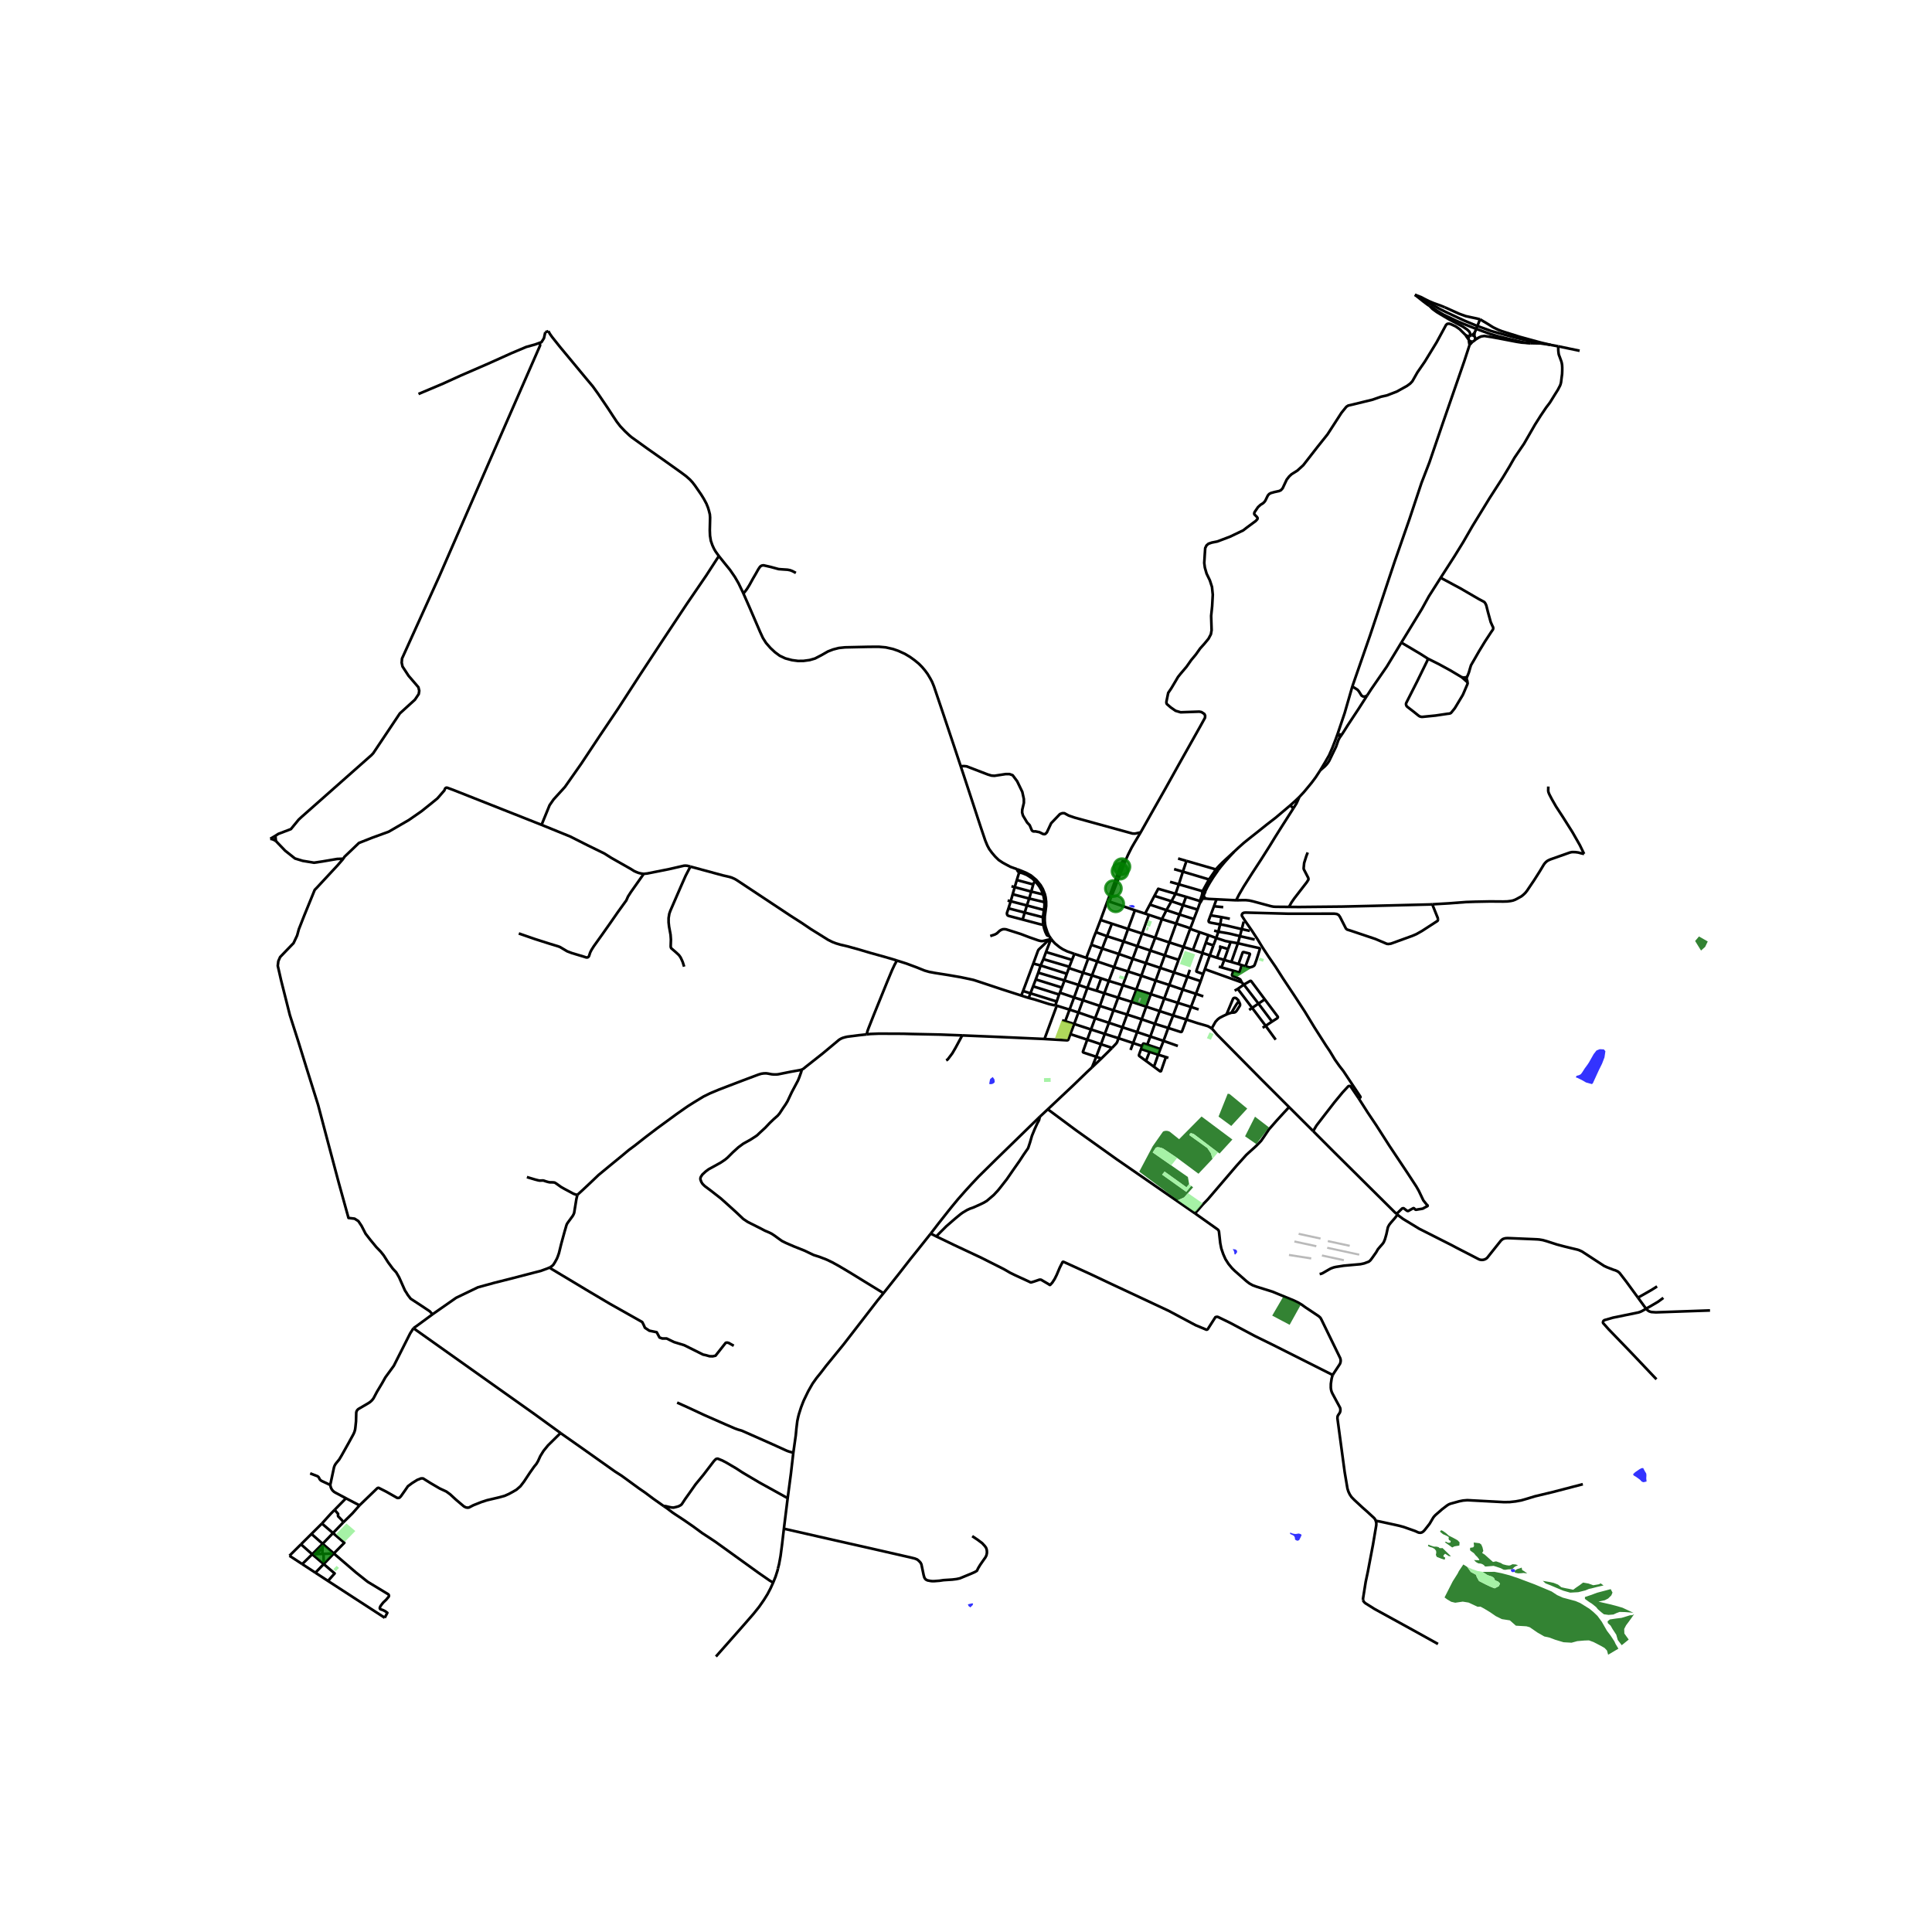<svg xmlns="http://www.w3.org/2000/svg" xmlns:xlink="http://www.w3.org/1999/xlink" width="960" height="960" viewBox="0 0 720 720"><defs><style>*{stroke-linejoin:round;stroke-linecap:butt}</style></defs><g id="figure_1"><path id="patch_1" d="M0 720h720V0H0z" style="fill:#fff"/><g id="axes_1"><path id="patch_2" d="M90 627.49h558V99.71H90z" style="fill:#fff"/><g id="LineCollection_1"><path d="m574.104 127.973 3.81.568M574.104 127.973l-3.573-.83-2.733-.59-2.858-.67-5.063-1.36-4.184-1.17-5.748-2.089-3.997-1.68-2.758-1.258-4.507-2.118-2.094-1.055-2.102-1.18-1.46-.8-1.86-1.028-3.872-2.286M574.104 127.973l-3.706-.073M421.734 373.364l-1.69 4.724M421.734 373.364l1.728-4.585M421.734 373.364l5.418 1.79M416.713 371.8l4.297 1.339.724.225M416.837 386.915l1.471-4.082M416.837 386.915l5.45 1.798M416.837 386.915l-5.115-1.607M414.431 390.51l1.488-1.557.256-.327.187-.35.188-.575.287-.786M390.486 413.4l-2.968 2.772M406.943 397.796l-1.837 1.71-5.022 4.862-9.598 9.031M445.345 452.196l-29.224-20.195-.637-.454-14.543-10.375-10.455-7.773M107.873 579.78l4.289-4.256M107.873 579.78l4.76 3.113M289.92 584.534l-.153.726-.74 2.314-.903 2.236M266.81 617.34l9.738-11.016 4.251-4.881 2.11-2.634 1.76-2.532 1.362-2.184 1.097-2.098.996-2.185" clip-path="url(#p936bcfd38b)" style="fill:none;stroke:#000"/><path d="m247.356 561.277 1.222.837 2.001 1.521.989.67 3.503 2.313.717.495 2.529 1.746 3.34 2.46 2.81 1.833 2.156 1.434 16.083 11.584 3.986 2.765 1.432.875M204.367 123.41l-1.148.392M266.095 204.537l-.626-1.384-.559-1.614-.31-1.926-.079-1.995.112-4.727-.094-1.21-.355-1.408-.355-1.163-.575-1.416-.947-1.761-1.005-1.634-2.356-3.408-.914-1.17-.87-.958-1.482-1.305-1.7-1.274-6.18-4.408-6.43-4.52-5.993-4.308-.874-.738-1.615-1.522-1.723-1.824-1.303-1.689-1.365-2.058-2.01-3.077-3.642-5.367-1.944-2.7-2.537-3.02-5.335-6.445-4.283-5.157-3.004-3.77-.8-1.13-.575-1.041M503.976 255.827l6.602-19.005 3.114-9.33 3.92-11.817 2.109-6.311 5.51-15.811 4.508-13.559 2.953-7.648 1.62-4.747 3.306-9.678 8.098-23.386 1.958-5.994M547.674 128.54l.445-.476.4-.441.241-.339M547.405 126.707l.06.705.093.575.116.554M267.896 207.219l-1.175-1.63-.626-1.052M277.042 221.15l-.251-.534-1.537-3.194-1.368-2.373-1.836-2.677-1.971-2.424-2.183-2.73M201.823 307.4l2.99-7.322 1.494-2.154 4.235-4.658 6.072-8.647 6.897-10.395 6.867-10.19 8.189-12.636 8.656-13.161 8.75-13.19 7.225-10.57 4.698-7.258M358.022 285.529l-2.501-7.538-4.221-12.603-3.238-9.572-.702-1.72-.674-1.257-1.005-1.676-.958-1.301-1.1-1.301-1.168-1.18-1.614-1.334-1.695-1.224-1.917-1.148-2.443-1.115-1.965-.689-2.7-.612-2.525-.226-3.777.015-8.908.197-2.302.24-2.128.547-1.93.743-2.372 1.36-2.443 1.267-2 .58-2.35.317-2.01.01-2.221-.295-2.478-.655-2.105-.995-1.777-1.316-1.672-1.563-1.648-1.891-1.157-1.826-1.021-2.211-1.298-3.017-2.63-6.11-2.019-4.582-.308-.699M296.602 213.51l-1.292-.678-.786-.312-1.028-.205-2.032-.13-1.3-.101-3.033-.824-2.593-.586-.474.06-.42.152-.415.34-.64.944-.884 1.584-1.148 1.972-1.272 2.31-.896 1.437-.498.68-.43.54-.419.456M498.486 273.526l2.614-7.744 2.876-9.955M509.452 259.259l-.896.35-.584-.044-.575-.35-.997-1.594-.537-.604-1.887-1.19M498.486 273.526l.508.112M492.029 287.064l1.732-2.895 1.536-2.653 1.222-2.798 1.12-2.874.847-2.318M378.976 323.912l-2.417-.87-1.193-.632-1.62-.873-1.563-1.035-1.322-1.295-1.176-1.383-1.028-1.398-.715-1.34-.76-1.847-1.637-4.839-1.083-3.284-1.679-5.14-3.931-11.962-.83-2.485" clip-path="url(#p936bcfd38b)" style="fill:none;stroke:#000"/><path d="m425.081 310.217-2.11.444-.918-.029-11.958-3.29-9.528-2.62-2.304-.786-1.588-.874h-.81l-.856.32-3.27 3.408-1.604 3.42-.56.568-.374.102-.513-.087-1.355-.67-1.448-.291-.607.029-.42-.102-.343-.35-.778-1.877-.966-1.02-1.541-2.576-.311-1.15.046-1.034.607-2.561-.016-1.442-.575-2.634-1.931-3.99-1.666-2.227-1.183-.422-1.495.015-4.11.626-1.09-.073-1.34-.393-7.947-3.057-.856-.087-1.341.022M492.029 287.064l-1.694 2.597-1.507 2.023-1.607 1.95-1.334 1.603-1.639 1.75M480.833 300.14l1.784-1.585 1.631-1.568M481.97 301.301l1.208-1.93 1.07-2.384M459.895 317.432l1.686-1.58 1.955-1.738 2.092-1.684 2.892-2.281 3.538-2.832 3.417-2.644 5.358-4.533M481.97 301.301l-.47-.553-.667-.608M459.895 317.432l-2.238 2.047-2.044 1.888-1.203 1.201-.63.672-.295.336-.357.43" clip-path="url(#p936bcfd38b)" style="fill:none;stroke:#000"/><path d="m454.005 324.258.2-.28.819-1.048 1.333-1.6 1.462-1.632 2.076-2.266M453.128 324.006l-.988 1.485-1.573 2.258M454.005 324.258l-.286-.082-.59-.17" clip-path="url(#p936bcfd38b)" style="fill:none;stroke:#000"/><path d="m442.154 320.838 5.568 1.608 4.934 1.423.472.137M378.976 323.912l1.144.411M379.828 325.095l-.443-.291-.203-.313-.206-.579M449.117 332.241l.809-1.61.943-1.658 1.287-2.05 1.849-2.665M390.945 348.764l-.592-1.273-.684-2.046-.21-1.055-.117-1.288.015-1.602.28-1.972.234-1.893-.008-1.615-.203-1.66-.264-1.135-.747-1.886-.857-1.491-1.6-1.933-2-1.666-1.713-.943-2.359-.983M380.12 324.323l-.292.772M450.567 327.75l-9.739-2.91M450.567 327.75l-1.462 2.65-.774 1.42-.103.19M448.172 332.062l-.403-.05M448.172 332.062l-.075.1-.048.115M448.172 332.062l.056-.051M449.117 332.241l-.107-.175-.17-.124-.208-.054-.215.024-.189.099M448.917 332.83l.156-.162.072-.21-.028-.217M448.128 332.702l-.242 1.025M448.128 332.702l.159.145.206.075.222-.005.202-.086M448.05 332.277l-.019.147.028.146.07.132M448.52 333.934l.329-.915.068-.188M447.886 333.727l-.338.983M447.886 333.727l.635.207M448.52 333.934l-.407.979M448.52 333.934l.756.925M448.113 334.913l1.163-.054M448.113 334.913l-.565-.203M447.158 336.554l.45-.61.505-1.031M447.182 335.802l-5.169-1.587M447.182 335.802l-.024.752M447.182 335.802l.366-1.092M390.945 348.764l.73 1.04M388.82 344.696l.303 1.31.42 1.259.569 1.186.156.175.25.109.427.03M441.055 352.898l2.476-6.732M441.055 352.898l-5.27-1.681M441.055 352.898l3.527 1.121M439.218 357.702l.242-.597 1.595-4.207M404.825 356.96l1.876-4.855M404.825 356.96l.732.232M400.404 355.496l.56.175 3.861 1.288M435.762 367.076l-1.884 5.05M435.762 367.076l1.736-4.68M435.762 367.076l-5.076-1.638M435.762 367.076l4.99 1.71M445.71 370.358l2.717.96M445.71 370.358l-1.86 4.898M445.71 370.358l1.744-4.709M445.71 370.358l-4.958-1.572M427.549 389.303l1.144-3.035M427.549 389.303l4.865 1.652M425.603 389.834l.397-.844.101-.066.14-.022 1.308.4M122.226 589.167l-4.68-3.06M143.37 602.893l-10.437-6.77-10.707-6.956M120.632 582.882l2.368 2.02.183.156 1.537 1.311-2.494 2.798" clip-path="url(#p936bcfd38b)" style="fill:none;stroke:#000"/><path d="m124.406 578.934 2.628 2.257 5.654 4.855 4.322 3.437 7.684 4.653.165.197.085.238-.005.25-.095.235-.913 1.091-1.141 1.091-.752.966-.309.465-.184.519-.002.164.054.156.106.131.145.093.96.336.814.433.731.546-.984 1.846M447.042 347.396l-2.46 6.623M447.042 347.396l3.308 1.113M447.042 347.396l-3.511-1.23M425.634 347.898l-5.24-1.703M425.634 347.898l-1.775 4.709M425.634 347.898l2.545-6.951M430.507 349.47l-1.728-.582-3.145-.99M450.35 348.51l-1.004 2.852M450.35 348.51l2.912 1.055M412.555 348.902l6.182 1.973M412.555 348.902l-4.149-1.52M412.555 348.902l1.814-4.673M410.765 353.495l.97-2.597.82-1.996M430.507 349.47l-1.806 4.767M430.507 349.47l2.483-6.922M430.507 349.47l5.278 1.747M453.262 349.565l-1.059 2.758M453.262 349.565l.778-2.351M458.61 351.057l-1.915-.364-3.433-1.128M418.737 350.875l1.658-4.68M418.737 350.875l5.122 1.732M416.97 355.525l1.447-3.9.32-.75M458.61 351.057l-.942 2.627M458.61 351.057l2.725.465M435.785 351.217l-1.713 4.818M435.785 351.217l2.538-7.031M449.346 351.362l2.857.96M449.346 351.362l-1.316 3.748M461.335 351.522l-2.453 6.966M462.082 348.88l-.335 1.172-.412 1.47M464.168 360.104l1.359.4.307-.011.23-.033.319-.084.284-.083.382-.193.136-.084.132-.09.109-.095.093-.135.067-.135.7-1.947 1.168-3.697.039-.327-.047-.146-.156-.11-4.146-.918-3.81-.894M406.701 352.105l4.064 1.39M408.406 347.381l-.835 2.09-.87 2.634M454.29 352.665l.731.211M215.2 445.353l.029-.07.202-.233 1.643-1.5 2.802-2.626 3.192-3.043 4.585-3.784 4.118-3.37 2.577-2.154 2.18-1.615 4.234-3.326 4.165-3.166 2.826-2.066 4.336-3.174 3.052-2.146 1.284-.881 2.227-1.405 3.495-2.132 2.491-1.223 3.207-1.339 2.998-1.157 6.15-2.35 5.698-2.14 1.027-.306.888-.124.872-.029.685.087 1.455.277.935.066h.708l.724-.066 4.71-.946 3.464-.626.639-.168M322.968 385.486l-3.02.33-4.172.532-.825.182-.973.29-.662.307-.623.378-6.165 5.139-6.322 4.992-.52.437-.375.284-.513.261M329.26 481.931l-7.303-4.483-5.348-3.289-3.955-2.35-2.49-1.376-2.095-1.004-2.592-1.005-2.265-.727-3.449-1.645-3.908-1.557-3.036-1.317-1.401-.699-1.331-.946-1.394-1.019-1.098-.727-.887-.445-1.69-.72-1.346-.713-4.982-2.503-1.682-1.121-2.584-2.445-2.694-2.446-3.121-2.794-3.628-2.831-2.344-1.754-.833-.83-.45-.728-.32-.895-.016-.487.172-.51.568-.858 1.191-1.106 1.113-.837 2.102-1.15 2.413-1.34 1.62-1.09.926-.765.6-.597 1.408-1.411 2.024-1.835 1.853-1.368 2.663-1.477 1.961-1.26.584-.421.693-.677 2.312-2.132 1.619-1.718 1.572-1.506 1.41-1.238.7-.837 1.355-2.066.895-1.296.709-1.172 1.572-3.34 1.495-2.816.333-.624.476-.89.499-1.201.747-2.103.195-.816M460.68 335.51l1.09-2.154 1.744-2.999 3.13-4.927 3.308-5.066 3.245-5.122 2.115-3.456 2.168-3.439 4.49-7.046M419.212 321.237l1.198-2.736 1.324-2.635 1.097-1.892 2.25-3.757M546.249 124.947l-2.257-2.252-1.51-1.058-1.728-.806-.7-.218-.686.073-.451.378-3.534 6.508-4.422 7.237-2.725 3.946-1.884 3.32-.778.843-1.184.874-3.845 2.14-3.705 1.427-2.165.48-3.16 1.107-7.482 1.828-1.587.364-.709.458-1.806 2.228-5.216 8.066-3.674 4.6-5.371 6.902-2.18 1.98-2.18 1.369-.887.83-.92 1.193-1.509 3.218-.639.699-.638.305-1.744.379-1.346.378-.662.364-.483.553-.942 1.937-.397.524-.506.459-.88.546-.95.874-1.253 1.841-.147.444.039.386.996 1.005.226.393-.063.371-.622.699-3.364 2.49-1.307 1.018-4.89 2.344-4.763 1.806-2.055.408-1.23.422-.748.64-.483.99-.155 2.272-.203 3.29.234 1.732.638 2.213 1.215 2.519.794 2.446.296 2.897-.234 4.294-.374 3.596.172 5.329-.265 1.514-.887 1.674-1.495 1.82-1.62 1.805-1.603 2.257-1.744 2.096-1.728 2.46-2.257 2.657-.92 1.158-.746 1.273-1.783 3-1.121 1.652-.646 3.123-.04.596.164.437 1.51 1.303 1.76 1.223 1.884.553 6.928-.24.818.153 1.097.713.288.626-.054.793-1.612 2.92-4.577 8.144-3.636 6.471-4.904 8.808-5.302 9.36-3.954 7.023M533.763 337.012l6.26-.366 6.39-.488 3.394-.11 5.442-.108 4.96.036 1.517-.044 1.292-.16.849-.182.731-.27.616-.305 1.743-.96.732-.583.716-.677.654-.815 2.694-3.996 2.047-3.224 1.545-2.57.37-.49.444-.473.49-.39.366-.211.717-.328 7.301-2.58.678-.157.545-.018.891.03 1 .13 1.285.336.918.196M577.008 293.12l-.032 1.089-.007.513.074.41.175.506.256.569.88 1.68 1.518 2.657 2.57 3.938 3.55 5.62 2.763 4.847 1.595 3.286M439.043 319.94l3.111.898M442.154 320.838l-1.326 4.001M419.212 321.237l-.767-.306-.098.026-.09.08-4.472 12.05-1.02 2.612" clip-path="url(#p936bcfd38b)" style="fill:none;stroke:#000"/><path d="m413.443 335.983 2.07-5.218 3.699-9.528M437.555 323.898l3.273.941M440.828 324.84l-1.503 4.724M436.049 328.635l3.276.93M439.325 329.564l8.444 2.447M439.325 329.564l-1.235 3.523M438.09 333.087l-1.526 2.78M438.09 333.087l3.923 1.128M430.219 333.866l1.422-2.644 6.449 1.865M430.219 333.866l6.345 2M430.219 333.866l-1.697 3.246M442.013 334.215l-1.145 3.115M453.347 335.146l-2.677-.127-1.394-.16M412.765 335.7l-2.615 7.147M412.765 335.7l.678.283M436.564 335.867l4.304 1.463M434.71 339.186l.772-1.383 1.082-1.936M413.443 335.983l9.505 3.254M480.376 337.98l-4.911-.043-.874-.045-.86-.158-6.822-1.843-1.332-.297-1.36-.142-1.37.014-2.167.044M453.347 335.146l4.78.24 2.553.124M428.522 337.112l-1.783 3.362M428.522 337.112l6.189 2.074M440.868 337.33l5.41 1.637M440.868 337.33l-1.3 3.479M446.279 338.967l-1.37 3.545M447.158 336.554l-.194.521-.685 1.892M434.71 339.186l-1.72 3.362M434.71 339.186l4.859 1.623M422.948 339.237l-2.553 6.958M422.948 339.237l3.791 1.237M426.74 340.474l1.44.473M439.569 340.809l-1.246 3.377M439.569 340.809l5.34 1.703M428.18 340.947l4.81 1.601M443.609 345.94l.833-2.14.467-1.288M432.99 342.548l5.333 1.638M410.15 342.847l-1.744 4.534M410.15 342.847l4.22 1.382M414.37 344.23l6.025 1.965M438.323 344.186l5.286 1.754M443.609 345.94l-.078.226M403.61 362.512l3.34.998M403.61 362.512l1.947-5.32M403.61 362.512l-1.65 4.542M398.356 360.787l.615.197 4.64 1.528M452.203 352.323l-1.347 3.727M423.859 352.607l-1.736 4.716M423.859 352.607l4.842 1.63M455.021 352.876l-1.503 4.062M455.021 352.876l2.647.808M410.765 353.495l6.204 2.03M410.765 353.495l-1.86 4.81M457.668 353.684l-1.425 4.04M444.582 354.019l3.448 1.091M428.701 354.237l-1.658 4.68M428.701 354.237l5.371 1.798M448.03 355.11l.148.066M448.178 355.176l2.678.874M448.365 362.993l-2.362-.859-.117-.077-.039-.094.008-.138 2.323-6.65M416.97 355.525l-1.783 4.891M416.97 355.525l5.153 1.798M434.072 356.035l5.146 1.667M434.072 356.035l-1.697 4.658M450.856 356.05l-1.83 5.138M450.856 356.05l2.662.888M453.518 356.938l2.725.786M422.123 357.323l-1.775 4.702M422.123 357.323l4.92 1.594M408.905 358.306l-2.453-.83-.895-.284M439.218 357.702l-1.72 4.694M456.243 357.724l-1.043 2.794M458.882 358.488l-1.47-.4-1.169-.364M408.905 358.306l-1.955 5.204M408.905 358.306l6.282 2.11M458.882 358.488l2.67.793M427.043 358.917l-1.697 4.716M427.043 358.917l5.332 1.776M461.552 359.281l1.176.386M464.168 360.104l1.635-4.47-.012-.127-.047-.087-.132-.07-2.113-.545-.18.015-.128.047-.09.094-1.549 4.32M462.728 359.667l1.44.437M459.669 361.77l1.784.516.165.033.168-.028.142-.086.098-.129.702-2.409M454.212 360.242l.988.276M455.2 360.518l4.469 1.252M415.187 360.416l-1.954 5.146M415.187 360.416l5.161 1.609M432.375 360.693l5.123 1.703M432.375 360.693l-1.689 4.745M443.422 361.414l-.895 2.59M462.751 366.108l-.35-.78-.226-.341-.724-.407-2.14-.889-.14-.174-.032-.27.53-1.477M420.348 362.025l-1.907 5.124M420.348 362.025l4.998 1.608M437.498 362.396l5.029 1.608M448.365 362.993l-.91 2.656M448.365 362.993l.662-1.805M406.95 363.51l-1.72 4.672M406.95 363.51l3.41 1.091M425.346 363.633l-1.884 5.146M425.346 363.633l5.34 1.805M442.527 364.004l-1.775 4.782M442.527 364.004l4.927 1.645M410.36 364.601l-1.697 4.63M410.36 364.601l2.873.961M430.686 365.438l-1.814 5.058M413.233 365.562l-1.682 4.6M413.233 365.562l5.208 1.587M401.96 367.054l3.27 1.128M401.96 367.054l-1.681 4.672M396.714 365.388l.537.181 4.71 1.485M418.44 367.149l-1.727 4.65M418.44 367.149l5.022 1.63M405.23 368.182l3.433 1.048M403.572 372.76l1.409-3.894.249-.684M440.752 368.786l-1.822 4.935M428.872 370.496l-2.133-.691-3.277-1.026M408.663 369.23l2.888.932M411.551 370.162l5.162 1.637M409.893 374.885l.288-.844 1.37-3.88M428.872 370.496l5.006 1.63M428.872 370.496l-1.72 4.659M400.279 371.726l3.293 1.034M400.279 371.726l-1.69 4.535M395 369.9l.561.233 4.718 1.593M416.713 371.8l-1.752 4.708M433.878 372.127l-1.705 4.68M433.878 372.127l5.052 1.594M403.572 372.76l-1.674 4.563M403.572 372.76l6.321 2.125M438.93 373.72l-1.744 4.717M438.93 373.72l4.92 1.536M409.893 374.885l-1.782 4.593M409.893 374.885l5.068 1.623M393.833 374.783l-.545-.11M393.833 374.783l4.757 1.478M393.833 374.783l-4.585 12.416M427.152 375.155l5.02 1.652M427.152 375.155l-1.674 4.701M443.85 375.256l-1.713 4.695M443.85 375.256l2.85.94M398.59 376.26l-1.616 4.328M398.59 376.26l3.308 1.063M414.96 376.508l-1.696 4.658M414.96 376.508l5.085 1.58M432.173 376.807l-1.775 4.737M432.173 376.807l5.013 1.63M401.898 377.323l-1.572 4.28M401.898 377.323l6.213 2.155M420.045 378.088l-1.737 4.745M420.045 378.088l5.433 1.768M437.186 378.437l-1.814 4.65M437.186 378.437l4.951 1.514M408.11 379.478l-1.518 4.17M408.11 379.478l5.154 1.688M435.372 383.087l4.601 1.485.234.015.179-.087.11-.146 1.641-4.403M451.546 383.316l-.468-.373-.929-.514-1.044-.317-2.88-.822-4.088-1.339M425.478 379.856l4.92 1.688M425.478 379.856l-1.697 4.767M395.803 380.235l1.171.353M396.974 380.588l3.352 1.015M413.264 381.166l-1.542 4.142M413.264 381.166l5.044 1.667M430.398 381.544l-1.705 4.724M430.398 381.544l4.974 1.543M400.326 381.603l-1.44 3.777M400.326 381.603l6.266 2.045M418.308 382.833l5.473 1.79M435.372 383.087l-1.759 4.819M406.592 383.648l-1.409 3.806M406.592 383.648l5.13 1.66M423.781 384.623l4.912 1.645M423.781 384.623l-1.495 4.09M411.722 385.308l-1.424 3.842M398.885 385.38l6.298 2.074M389.248 387.2l8.454.502.21-.066.148-.073.094-.174.731-2.009M428.693 386.268l4.92 1.638M358.592 385.867l.218.008 14.246.597 16.192.727M410.298 389.15l-3.316-1.114-1.799-.582M408.53 393.83l-4.787-1.594-.155-.146-.016-.16 1.611-4.476M433.613 387.906l-1.199 3.049M433.613 387.906l5.333 1.899M422.286 388.713l3.317 1.121M422.286 388.713l-.959 2.59M410.298 389.15l4.133 1.36M410.298 389.15l-1.767 4.68M425.603 389.834l-.359 1.113M410.407 394.506l2.678-2.634 1.346-1.361M432.414 390.955l-.794 2.088M425.244 390.947l3.153 1.041M427.074 395.372l-2.538-1.862-.078-.19.031-.247.755-2.126M428.397 391.988l3.223 1.055M428.397 391.988l-1.323 3.384M431.62 393.043l2.865.896M430.025 397.534l.37-.972 1.225-3.519M408.53 393.83l-1.587 3.966M410.407 394.506l-.763-.29-1.113-.387M434.485 393.94l.942.304M430.025 397.534l2.257 1.678.167.038.144-.033.094-.057 1.798-5.22M410.407 394.506l-3.464 3.29M427.074 395.372l2.95 2.162M480.399 412.584l-2.063 2.228-2.429 2.648-3.051 3.48-1.682 2.503-1.183 1.703-.732.786-1.152 1.164-2.538 2.285-1.141 1.055-3.67 4.083-10.634 12.43-1.946 2.016-2.833 3.231" clip-path="url(#p936bcfd38b)" style="fill:none;stroke:#000"/><path d="m496.697 512.438.26-.504 2.364-3.59.175-.416.103-.437.03-.447-.043-.446-.117-.434-7-14.376-.4-.715-.619-.563-5-3.335-1.308-.951-1.4-.828-1.527-.725-8.018-3.309-5.944-1.86-1.378-.506-1.274-.702-1.14-.882-4.255-3.748-1.058-1.039-1.338-1.62-1.12-1.759-.824-1.858-.728-2.129-.39-1.994-.474-4.257-.117-.386-.148-.226-.28-.261-8.384-5.939M480.399 412.584l8.984 8.96M451.546 383.316l.354.28 1.7 2.005 16.48 16.672 10.319 10.311M123.07 553.4l-2.988-1.4-.291-.139-.265-.181-.228-.22-.188-.25-.142-.276-.082-.209-.119-.192-.152-.17-.181-.144-.204-.113-2.644-1.016M154.082 494.988l-1.23 1.935-6.084 12.06-3.154 4.33-1.212 2.166-1.927 3.22-.862 1.634-.425.798-.56.721-.679.626-.779.515-3.583 2.095-.259.215-.217.251-.17.282-.118.304-.062.318-.007.323-.08 2.937-.215 2.1-.12.929-.257.905-.388.863-1.717 3.137-2.712 4.843-.832 1.392-.98 1.192-.41.523-.324.573-.232.61-1.416 6.616M128.931 558.367l-3.852-2.055-.531-.314-.464-.396-.383-.465-.292-.52-.19-.559-.148-.657M128.931 558.367l5.046 2.638M128.931 558.367l-4.224 4.301M127.929 567.35l3.43-3.371 2.618-2.974" clip-path="url(#p936bcfd38b)" style="fill:none;stroke:#000"/><path d="m208.931 534.07-.522.458-4.172 4.112-1.682 2.066-1.168 1.893-.902 1.964-.608 1.019-.794.96-1.604 2.278-2.195 3.318-1.33 1.74-1.488 1.294-1.331.772-1.425.778-1.635.735-2.055.568-4.515 1.062-2.07.67-3.006 1.193-1.666.859-.528.058-.623-.102-.732-.379-2.958-2.503-2.164-1.993-1.417-1.034-2.476-1.15-3.378-1.979-2.818-1.76h-.779l-1.37.538-1.9 1.179-1.604 1.193-1.043 1.521-1.54 2.183-.491.524-.382.138-.506-.007-4.118-2.336-2.818-1.426h-.202l-.32.145-6.62 6.386M119.972 567.775l3.273-3.619 1.462-1.488M127.929 567.35l-.443-.765-.408-.408-.73-.772-.314-.293-.066-.23.019-.728-1.28-1.486M507.926 596.284l.07-.75.957-6.025.794-3.74 1.915-10.077 1.23-7.276.024-.794-.062-.334-.16-.53M496.697 512.438l-.191.37-.257 1.026-.28 1.884-.016 1.39.087.752.196.735.303.701 2.87 5.327.098.443.021.452-.055.45-.131.435-.742 1.135-.122.32-.061.675 2.698 20.027 1.035 6.158.346 1.117.504 1.063.651.99 1.068 1.097 3.152 2.918 1.682 1.477 2.492 2.298.28.324.22.363.149.393" clip-path="url(#p936bcfd38b)" style="fill:none;stroke:#000"/><path d="m589.872 553.117-11.175 2.914-6.742 1.615-2.647.815-2.382.685-2.055.377-2.257.248-2.087.03-13.685-.729-1.604.132-1.448.29-3.27.903-.54.222-.503.287-.38.276-1.644 1.253-2.522 2.197-.56.61-.257.357-1.347 2.271-1.868 2.38-.49.502-.57.363-.544.102-.662-.08-1.253-.568-4.258-1.506-1.658-.451-1.783-.4-5.566-1.208-1.421-.246M127.929 567.35l-3.827 3.976M119.972 567.775l-3.9 3.87M119.972 567.775l4.13 3.55M124.102 571.326l-3.855 4.005M124.406 578.934l3.924-3.975-4.228-3.633M116.071 571.645l-3.909 3.88M116.071 571.645l4.176 3.686M120.247 575.33l4.16 3.604M120.247 575.33l-3.893 3.902M120.247 575.33l-.047 1.54M112.162 575.524l4.192 3.708M120.2 576.87l-2.398 2.308M120.2 576.87l-.066 2.222M124.406 578.934l-3.774 3.948M124.406 578.934l-3.837.142M120.569 579.076l.063 3.806M120.569 579.076l-.435.016M120.134 579.092l-2.332.086M117.802 579.178l-1.448.054M116.354 579.232l4.278 3.65M116.354 579.232l-3.722 3.66M120.632 582.882l-3.086 3.225M112.632 582.893l4.914 3.214M535.896 612.665l-8.92-4.958-14.706-8.077-3.418-2.146-.404-.363-.28-.35-.242-.487M201.118 127.76l.675-.244.92-1.471.506-2.243M201.118 127.76l-1.7.616-3.293.915-5.52 2.331-8.576 3.858-10.298 4.468-6.648 3.025-9.125 3.854M239.906 325.656l-.934-.117-.95-.218-.778-.292-.935-.422-1.12-.713-7.411-4.207-2.554-1.616-6.243-3.057-6.462-3.26-10.696-4.353M127.946 320.018l.427-.716 5.402-5.16 4.925-1.943 6.17-2.251 7.512-4.359 4.74-3.292 3.66-2.932 2.241-1.833 2.553-2.936.329-.777.35-.27.4.004 2.256.833 17.271 6.825 15.641 6.19M161.17 489.815l-.979-1.109-2.908-1.942-4.244-2.774-1.08-1.408-.517-.868-.509-.754-2.197-4.932-1.097-1.886-1.247-1.332-1.78-2.414-1.603-2.524-1.128-1.415-1.661-1.72-2.167-2.635-1.81-2.33-1.514-2.941-1.187-1.775-1.394-.888-2.276-.28-3.652-13.182-4.155-15.615-3.525-13.34-4.113-13.104-3.273-10.555-3.148-9.848-3.273-12.988-1.218-5.336.21-1.726.671-1.53 2.183-2.276 2.812-2.904 1.343-2.864.63-2.315 2.056-5.219 3.861-9.456.84-.863 7.721-8.32 2.104-2.429M102.825 313.442l3.433 3.58 3.674 2.912 1.026.313 1.839.561 4.235.698 3.114-.465 5.48-.932 2.32-.091M205 472.303l-1.06.444-2.397.88-2.07.525-9.129 2.37-6.172 1.553-6.054 1.665-8.142 3.922-8.806 6.153M154.082 494.988l1.373-.968 5.715-4.205M208.931 534.07l-9.552-6.942-45.297-32.14M455.146 341.77l3.178.634M455.146 341.77l-3.994-.655M454.702 344.506l.233-1.084.133-.925.078-.728M463.491 343.458l-.724 2.802M452.47 346.815l1.57.399M454.04 347.214l.662-2.708M462.082 348.88l-2.21-.552-1.527-.372-1.284-.24-3.02-.502M462.082 348.88l.685-2.62M462.082 348.88l5.506 1.254M465.782 346.917l-3.015-.657M454.702 344.506l1.152.164 1.615.346 5.298 1.244M451.152 341.115l-.731 1.969.007.221.043.197.101.13.28.139.717.164 3.133.571M453.347 335.146l-.934 2.591M452.413 337.737l-1.261 3.378M452.413 337.737l3.451.337M449.027 361.188l13.724 4.92M462.751 366.108l.802.83M463.553 366.937l-2.273 1.594M463.553 366.937l5.441 7.075M471.345 372.425l-5.075-6.805-.125-.08-.21.015-2.382 1.382M460.112 369.201l1.168-.67M470.552 383.022l1.12-.72M475.41 387.462l-3.737-5.16M471.673 382.301l2.366-1.586M471.673 382.301l-5.037-6.695M461.28 368.531l5.356 7.075M474.04 380.715l-5.046-6.703M471.345 372.425l4.85 6.463.04.19-.063.174-.202.226-1.93 1.237M465.523 376.377l1.113-.771M466.636 375.606l2.358-1.594M468.994 374.012l2.351-1.587M457.081 378.07l-1.149.527-1.355.699-.732.553-.856.917-1.443 2.55M461.64 373.114l-.78 1.087-.685 1.092-1.262 2.11M461.64 373.114l.294.607.163.407.04.357-.04.262-1.245 1.958-.483.48-.42.146-1.036.072M457.081 378.07l.501-.23 1.331-.437M391.825 350.016l-.15-.212M391.825 350.016l-.553.968M400.404 355.496l-2.725-.96-1.58-.765-1.23-.793-1.69-1.368-.856-.925-.498-.669M380.584 371.006l2.763.895M380.584 371.006l.685-1.689M334.258 357.967l3.502 1.11 3.861 1.434 2.95 1.193 1.745.496 1.953.364 5.13.808 4.554.786 3.2.669 1.666.371 2.289.743 8.08 2.685 7.396 2.38M383.347 371.901l.678-1.725M393.288 374.674l-.848-.145-1.472-.343-5.511-1.739-2.11-.546M391.272 350.984l-1.455 3.806M385.083 359.092l1.72-4.709.156-.32.187-.248 2.055-1.943.358-.372.518-.52.311-.218.21-.073.195.022.187.102.292.17M400.404 355.496l-.903 2.22M393.288 374.674l.514-1.448M393.802 373.226l.888-2.599M393.802 373.226l-9.777-3.05M384.025 370.176l.988-2.605M384.025 370.176l-2.756-.859M381.269 369.317l3.814-10.225M394.69 370.627l.31-.727M394.69 370.627l-9.677-3.056M385.013 367.57l.989-2.568M386.002 365.002l.926-2.504M386.002 365.002l9.715 3.035M395.717 368.037l-.716 1.863M395.717 368.037l.997-2.65M396.714 365.388l-9.786-2.89M396.714 365.388l.848-2.497M386.928 362.498l.888-2.693M397.562 362.891l.794-2.104M397.562 362.891l-9.746-3.086M387.816 359.805l1.035-2.358M387.816 359.805l-2.733-.713M398.512 360.3l-.156.487M398.512 360.3l.989-2.584M398.512 360.3l-9.66-2.853M388.851 357.447l.966-2.657M399.5 357.716l-9.683-2.926M613.459 487.698l.292.368.42.353.464.287.751.247 1.72.117 20.163-.706M381.876 340.08l-6.041-1.564M381.876 340.08l.825-2.648M381.876 340.08l-.779 2.614M388.641 341.791l-.53-.102-6.235-1.608M375.835 338.516l.833-2.642M381.097 342.694l-5.114-1.34-.39-.152-.155-.16-.125-.24-.054-.27v-.196l.039-.226.537-1.594M382.701 337.432l-6.033-1.558M382.701 337.432l.849-2.577M389.03 339.128l-.6-.168-5.729-1.528M376.668 335.874l-1.16-.277M376.668 335.874l.732-2.613M383.55 334.855l-6.15-1.594M383.55 334.855l.77-2.59M389.233 336.238l-.577-.175-5.106-1.208M377.4 333.261l.755-2.642M384.32 332.264l-6.165-1.645M384.32 332.264l.732-2.657M388.703 333.312l-.6-.13-3.783-.918M376.949 330.27l1.206.35M378.155 330.62l.784-2.663M378.94 327.957l.888-2.862M385.052 329.607l-3.114-.844-2.999-.806M385.745 328.406l-.28.35-.164.291-.249.56M388.82 344.696l-1.534-.35-6.189-1.652M385.745 328.406l-1.059-1.011-1.02-.706-1.058-.648-1.518-.619-1.262-.327" clip-path="url(#p936bcfd38b)" style="fill:none;stroke:#000"/><path d="m388.703 333.312-.428-1.157-.226-.517-.685-1.2-.545-.75-1.074-1.282M389.233 336.238l-.102-.997-.225-1.143-.203-.786M389.03 339.128l.148-.954.07-.873-.015-1.063M388.641 341.791l.186-1.033.203-1.63M388.82 344.696l-.094-.83-.085-2.075M588.684 130.724l-7.991-1.665M544.814 252.413l.549.077.533-.022.382-.052.456-.164" clip-path="url(#p936bcfd38b)" style="fill:none;stroke:#000"/><path d="m546.959 254.287-.082-.335-.292-.866.047-.596.102-.238M536.893 215.322l7.333 3.93 6.788 3.946 2.005 1.067.16.12.175.204.182.276.21.408.157.389.623 2.468 1.019 3.709.677 1.521.203.371.054.444-.093.408-.732 1.056-2.234 3.413-2.196 3.603-2.078 3.625-.451.772-.499.88-.366 1.194-.381 1.355-.413 1.077-.302.694M546.959 254.287l-.584-.473-1.561-1.401M532.082 245.436l4.165 2.082 4.25 2.322 4.317 2.573M532.082 245.436l-.818-.531-1.97-1.252-7.052-4.179M509.452 259.259l1.534-2.373 5.838-8.473 3.332-5.488 2.086-3.45" clip-path="url(#p936bcfd38b)" style="fill:none;stroke:#000"/><path d="m536.893 215.322-4.39 6.9-2.585 4.689-4.75 7.788-2.926 4.775M546.959 254.287l-.012.317-.078.339-.097.261-.144.32-1.246 2.924-.26.57-2.67 4.448-.382.597-1.277 1.565-.206.16-.284.095-.265.062-.545.054-4.492.666-4.791.477-.471.004-.37-.077-.374-.142-.35-.23-1.814-1.462-2.4-1.852-.163-.177-.107-.151-.103-.237-.065-.276-.019-.188.028-.165.066-.231.12-.246 3.908-7.701 3.776-7.709.156-.43.054-.436M580.693 129.059l.036 1.556.085.86.109.676.42 1.107.561 1.55.132.554.11.684.054.997-.008 1.158-.047 1.172-.194 1.507-.195 1.587-.171.7-.218.581-.436.823-.342.67-1.37 2.184-1.542 2.497-.53.728-.918 1.194-2.063 3.064-2.102 3.32-4.126 7.17-3.526 5.177-.81 1.405-.996 1.754-2.585 4.28-4.943 7.695-6.337 10.351-3.41 5.911-3.27 5.3-5.168 8.051M499.993 273.86l-.747 1.049M499.993 273.86l-1-.222M509.452 259.259l-3.2 4.993-3.954 5.984-1.487 2.373-.818 1.251M499.246 274.909l-.46.873-.887 2.511-1.526 3.138-.988 2.06-.397.632-.545.721-.685.735-1.73 1.485M499.246 274.909l-.252-1.27M580.693 129.059l-2.779-.518M549.5 124.07l.362-.779 1.067-2.67.623-1.625M538.434 114.519l5.263 2.373 2.483.903 2.242.495 1.9.4 1.23.306" clip-path="url(#p936bcfd38b)" style="fill:none;stroke:#000"/><path d="m577.914 128.54-3.487-.822-1.686-.452-6.297-1.725-6.695-2.096-1.464-.576-1.837-.888-2.079-1.31-2.817-1.675M538.434 114.519l-1.782-.713-2.352-.83-1.798-.757-1.675-.844-1.205-.641-2.327-.875M549.6 126.725l1.485-.929.926-.415 1.191-.175 2.732.422 3.317.612 3.542.685 2.483.473 1.884.29 3.238.212" clip-path="url(#p936bcfd38b)" style="fill:none;stroke:#000"/><path d="m532.81 114.044 1.086.62 2.121 1.45 1.888 1.117 4.6 2.217 2.826 1.223 4.189 1.66 5.83 2.125 2.974.867 6.858 1.682 2.647.582 2.57.313M547.405 126.707l.154.201.195.168.228.125.251.079.264.028.263-.024M547.405 126.707l-.105-.228M547.574 125.324l-.157.199-.11.225-.057.241-.002.248.052.242" clip-path="url(#p936bcfd38b)" style="fill:none;stroke:#000"/><path d="m546.249 124.947.188.383.592.823.271.326M547.574 125.324l-.421-.052-.444-.146-.46-.18M547.863 125.112l-.09.047-.199.165M548.52 124.94l-.264.023-.253.074-.14.075" clip-path="url(#p936bcfd38b)" style="fill:none;stroke:#000"/><path d="m549.457 125.34-.196-.168-.227-.126-.252-.078-.263-.028M549.5 124.07l-.69.612-.29.258M549.457 125.34l.043-1.27M549.6 126.725l.109-.225.057-.242.003-.247-.053-.243-.106-.227-.153-.202M548.76 127.284l.253-.074.23-.122.198-.164.158-.199M527.295 109.86l3.19 2.537 1.66 1.248.666.399M215.2 445.353l-.096.228-.303 1.274-.833 5.167-.265.633-.28.494-1.737 2.38-.38.56-.227.561-.358 1.266-.288.968-1.274 4.654-.859 3.49-.389 1.12-.355.883-.774 1.416-.59.915-.445.418-.748.523M273.443 501.528l-1.869-1.048-.591-.145-.53.087-3.799 4.803-1.058.233-1.152-.03-1.34-.378-1.09-.233-7.005-3.493-3.8-1.164-2.77-1.339h-1.62l-1.028-.364-1.058-1.979-1.977-.407-.764-.16-1.65-1.092-.436-1.004-.56-1.121-12.051-6.797-8.641-5.123-13.39-8.034-.265-.437M346.863 459.71l-4.705 5.92-2.95 3.668-4.235 5.429-5.713 7.204M295.647 541.391l.916-6.499.241-2.597.328-2.7.365-1.696.273-1.01.747-2.352.708-1.848.374-.902 1.604-3.31 1.611-2.832 1.464-2.059 1.76-2.183 1.82-2.38 6.525-7.997 12.68-16.41 2.197-2.685M247.356 561.277l-3.822-2.685-3.075-2.306-2.297-1.58-6.508-4.743-2.506-1.605-12.238-8.67-7.372-5.174-.607-.444M293.543 558.316l-1.409 11.387M295.647 541.391l-.898 7.8-1.206 9.125M247.356 561.277l.358.008.405.022 1.487.363.872.146.568.014.926-.218.888-.247.872-.459.365-.356 1.293-1.965 1.269-1.775 2.561-3.639 2.981-3.623 3.893-5.094.692-.691.351-.131.381-.022 1.674.677 1.534.807 3.666 2.154 2.328 1.521 6.267 3.711 10.556 5.836M292.134 569.703l18.613 4.228 13.343 3.012 15.274 3.486 1.525.378.903.356.662.54.615.676.312.618.568 2.707.257 1.244.264.931.273.459.311.32.577.299 1.151.225.592.066h.74l2-.153 1.526-.226 2.79-.175.449-.029 1.572-.189 1.253-.276 2.215-.913 1.943-.8 1.346-.594.779-.45.124-.121.397-.855.778-1.288 1.137-1.644.81-1.142.381-.757.18-.859-.009-.778-.124-.692-.218-.56-.253-.336-.245-.326-.164-.178-.763-.826-1.697-1.266-2.008-1.34" clip-path="url(#p936bcfd38b)" style="fill:none;stroke:#000"/><path d="m289.92 584.534.407-1.595.32-1.724.241-1.325.537-4.081.71-6.106M520.804 452.657l-.905 1.213-1.534 1.754-.646.822-.475.88-.591 2.7-.53 1.842-.459 1.091-.358.517-.841.96-.981 1.158-.63 1.113-1.596 2.256-.576.743-.56.473-1.744.654-1.394.299-2.195.196-4.064.364-.88.146-1.984.306-.88.203-1.051.393-.74.408-2.242 1.302-.482.219-.678.138M520.804 452.657l-.333-.288" clip-path="url(#p936bcfd38b)" style="fill:none;stroke:#000"/><path d="m610.424 483.595-4.352-5.955-2.503-3.255-.623-.524-.91-.43-.77-.233-2.485-.967-.934-.437-1.479-.96-6.792-4.432-.705-.324-.428-.19-.514-.17-2.102-.503-2.755-.67-2.85-.756-3.767-1.215-1.464-.415-1.339-.226-.677-.058-1.214-.058-9.147-.386-.775-.013-.43.011-.47.046-.474.13-.46.175-.638.525-5.108 6.407-.312.272-.354.223-.387.168-.41.108-.424.047-.426-.017-.419-.08-.399-.14-8.336-4.3-1.808-.964-12.058-6.09-6.01-3.655-1.607-1.19-.505-.437M257.285 322.951l-1.755 3.381-1.573 3.56-1.813 4.17-2.32 5.35-.39 1.106-.264 1.63v1.587l.171 1.572.56 3.057.125 1.79-.078 2.533.063.407.14.292 1.775 1.528 1.105 1.033.592.83.467.976.358.83.514 1.659" clip-path="url(#p936bcfd38b)" style="fill:none;stroke:#000"/><path d="m334.258 357.967-1.55-.491-3.55-1.026-4.648-1.289-4.935-1.462-2.11-.576-1.416-.4-2.827-.662-1.712-.51-1.316-.51-1.611-.807-2.694-1.688-3.635-2.256-3.402-2.3-4.118-2.635-20.279-13.436-.727-.41-.997-.441-1.049-.318-2.268-.513-12.13-3.286" clip-path="url(#p936bcfd38b)" style="fill:none;stroke:#000"/><path d="m239.906 325.656 1.324-.14 8.08-1.608 5.59-1.287.624-.028.62.06.604.146.537.152M391.676 349.804l-.747.336-.436.094-1.712.43-.444.05-.521-.036-.849-.21-3.394-1.187-3.145-1.201-2.99-.953-2.483-.786-.615-.066-.599.029-.63.233-.538.327-.498.459-.584.538-.755.415-1.697.56M252.346 522.704l3.713 1.666 6.524 3.035 7.644 3.361 3.714 1.601 1.136.408.865.247.537.16 3.729 1.645 8.002 3.551 4.601 2.096.677.283.67.226 1.49.408M196.359 438.667l3.074.917 1.246.32.467.066.966-.03.31-.006.359.094.6.211.886.255.639.124 1.074.014.553.044.304.095.708.473 1.542 1.106 1.253.713 2.172 1.157 1.144.619.615.247.928.267M239.906 325.656l-4.795 6.797-1.075 1.674-.358.83-.295.64-.374.503-2.725 3.777-2.709 3.901-3.145 4.47-3.145 4.395-.856 1.369-.483.946-.452 1.39-.303.342-.265.123-.428.008-.957-.313-4.446-1.332-1.735-.662-2.663-1.587-.825-.306-2.795-.844-5.698-1.812-6.041-2.096M322.968 385.486l.36-1.358.373-1.019 2.055-5.196 4.842-11.936 1.853-4.44.934-1.994.873-1.576M358.592 385.867l-8.127-.312-10.938-.226-2.981-.087-9.023-.037-3.13.124-1.425.157M346.863 459.71l2.963-3.853 3.659-4.629 1.394-1.731 2.149-2.6 2.864-3.245 2.101-2.3 2.694-2.866 6.43-6.34 16.401-15.974" clip-path="url(#p936bcfd38b)" style="fill:none;stroke:#000"/><path d="m348.93 460.779 1.247-1.29 2.53-2.533 3.207-2.78 2.078-1.71.865-.612 1.634-.968.981-.444 1.246-.436 2.46-1.1 1.409-.676 1.168-.691 2.615-2.227 1.65-1.79.981-1.23 1.643-2.103.514-.648 2.429-3.522 2.374-3.385 1.51-2.314 1.285-1.856.233-.313.21-.4.646-1.95.732-2.519 1.05-2.554.897-1.979.7-1.303.294-1.274M348.93 460.779l-2.067-1.069M496.697 512.438l-22.432-11.295-6.485-3.18-9.21-4.905-4.577-2.227-.31-.094-.367.021-.373.117-2.811 4.402-.175.182-.16.058-.179.037-4.087-1.71-10.042-5.356-21.688-10.159-7.41-3.508-9.537-4.352-.573-.243-.155.018-.136.087-1.083 2.154-1.09 2.591-.77 1.55-.888 1.368-.79.855-.097.018-.097-.021-.401-.284-2.771-1.63-.273-.044-.374.015-1.969.676-1.067.32-.288-.006-.256-.14-.974-.457-.93-.426-3.515-1.612-1.954-.96-1.253-.736-1.129-.64-8.19-4.126-10.135-4.76-6.766-3.257M457.081 378.07l2.478-5.936.226-.189.397-.08.483.11.786.749.19.39M533.763 337.012l2.017 5.012.132.459M506.346 409.335l.214-.113.43-.282.01-.043.017-.073-.022-.1-4.145-6.24-2.218-3.334-1.464-1.878-1.681-2.372-1.915-3.174-1.48-2.197-4.188-6.565-3.643-5.99-3.861-5.917-4.22-6.346-2.817-4.411-2.694-3.916-2.11-3.216-1.883-3.08-2.095-3.216-2.63-3.778-1.145-1.805.008-.495.303-.43.467-.225.646-.05 16.021.429 12.27-.015h4.763l.888.116.716.379.498.713 2.211 4.338.452.379 1.37.422 9.14 3.072 4.28 1.819.592.058.918-.13 7.988-2.898 1.526-.655 2.086-1.179 5.807-3.77.14-.35.016-.334M480.376 337.98l3.752.034 16.04-.159 10.104-.232 11.884-.293 10.685-.264.922-.054M489.383 421.543l7.784 7.797 22.638 22.453.666.576" clip-path="url(#p936bcfd38b)" style="fill:none;stroke:#000"/><path d="m506.346 409.335 3.41 5.346 3.136 4.672 4.897 7.663 4.873 7.314 1.947 2.926 3.207 4.912.919 1.608.708 1.485.988 2.074 1.2 1.514.326.29.086.146.004.11-.07.08-1.156.604-.506.305-.537.124-1.02.153-.938.164-.16.003-.152-.025-.568-.525-.128-.043-.113.018-1.896 1.048h-.218l-.28-.116-1.207-.91-.358.014-.21.08-2.06 2" clip-path="url(#p936bcfd38b)" style="fill:none;stroke:#000"/><path d="m489.383 421.543.934-1.586.303-.51 3.021-3.922 3.675-4.745 3.043-3.69 2.079-2.241.319-.146.49.05 3.04 4.498.059.084M358.592 385.867l-2.483 4.615-1.207 2.067-1.464 1.936-.21.27-.218.195-.405.219M480.376 337.98l.903-1.64 1.027-1.485 4.703-6.085.591-.946.016-.35-.102-.385-1.557-3.006-.116-.327.007-.393.172-1.747.622-1.994.234-.721.475-1.208M613.459 487.698l-.416.266-1.11.618-.517.248-.864.298-9.404 1.921-3.239.932-.35.262-.148.349-.047.298.11.226 1.961 2.212 8.657 8.965 9.217 9.722M613.459 487.698l1.351-.753 3.029-1.776 1.501-1.083.538-.423M610.424 483.595l2.564 3.51.47.593M610.424 483.595l4.861-2.763 1.277-.786.98-.64M102.63 311.477l1.106-.713 4.67-1.777 2.866-3.493 1.12-1.048 26.033-23.03.685-.728 9.902-14.82 3.425-3.115 2.18-1.98 1.432-2.126.187-1.222-.311-1.31-3.675-4.28-2.242-3.437-.311-1.426.124-1.543 13.92-30.719 18.994-43.56 18.559-42.428-.176-.962M102.63 311.477l.195 1.965M102.63 311.477l-1.9 1.12M102.825 313.442l-.662-.408-.708-.291-.724-.145M532.81 114.044l1 1.065 1.62 1.18 1.619.986 3.074 1.81 3.091 1.608 1.954 1.048 1.588 1.077.789.742.316.636.016.595-.014.32M447.769 332.011l.28.266" clip-path="url(#p936bcfd38b)" style="fill:none;stroke:#000"/></g><g id="PatchCollection_1"><path d="m420.707 337.579.418.318.564.209.448.136.398-.027.311-.164.03-.217-.234-.346-.33-.155-.477-.072-.593.1-.35.027zM369.133 402.004l.832-.639.629.899.12.967-.144.205-.177.18-.206.152-.228.119-.245.084-.257.047-.557.018-.113-.03-.085-.078-.037-.141.284-1.523zM591.06 403.4l2.21.611.342-.32 2.242-4.89 1.183-2.388.904-2.358.342-2.3-.57-.681-1.547-.076-1.215.496-1.059 1.368-1.743 3.086-.561.844-1.027 1.397-.903 1.427-.53.698-.685.379-.903.233-.28.582.716.233.498.261 1.028.496zM460.96 466.045l-.497-.407-1.064-.147.41.7.156.465.092.786.344.058.658-.86zM609.368 548.652l-.778.757.218.437.872.524 1.027.727.561.437.436.495.311.204.498.145 1.121-.262-.124-1.135.062-1.193-.062-.64-.591-.99-.561-1.077-.685.087-.779.437zM564.497 585.792l.187-.583-.404-.465-.654-.03-.468.117-.093.465.156.32.405.292zM360.694 597.899l.778-.204.779-.175.404.06-.155.58-.592.583-.249.291-.698-.495zM484.689 572.927l.404-.932-.467-.32-.622-.174-1.121.174-.654-.058-.654-.175-.623-.262-.28.146.217.379.717.32.591.32.343.611.093.815.78.437.715-.204z" clip-path="url(#p936bcfd38b)" style="fill:#00f;fill-opacity:.8"/></g><g id="PatchCollection_2"><path d="m468.185 426.368-4.183-2.905 3.7-7.315 5.231 4.005zM429.586 427.154l3.845-5.462.353-.142.372-.092.382-.038.384.017.377.07.361.122.338.172 3.423 2.746 8.362-8.455 11.494 8.582-4.784 5.218-9.626-7.291-.954-.309-.408.127-.272.619 6.71 4.8 1.341 2 .584 2.035-5.232 5.546-7.935-5.89-5.213-3.488-.698-.276-.734-.177-.754-.074-.564.206-1.17 1.76 13.12 9.157.467 2.655-.996 1.171-8.148-5.854-.934 1.145 9.004 6.418 1.842-2.256.71.575-3.365 3.764-2.392 1.036-14.314-10.654zM474.115 490.287l6.495 3.436 4.065-7.327-2.528-1.454-3.968-1.618zM457.52 407.612l-3.404 8.509 4.745 3.49 5.951-6.472-6.612-5.454zM636.428 350.853l-3.27-1.863-1.432 1.688 2.196 3.566 1.525-1.353zM541.197 576.7l.85-.426 1.805-.291.094-1.193-.748-.786-1.743-.96-1.526-.758-1.152-1.018-1.059-.728-.623-.29-.467.552 1.152.96.716.292.779.378.654.378-.093.583.155.523.654.35-.124.61-.81.088-.872-.407-.391.204 1.637 1.135zM540.739 579.97l-.81-.058-.841-.553-.53-.32-.248.204-.436.524.249.494.405.117v.379l-.156.494-1.215-.378-1.712-.67-.343-.757.156-.786-.062-.698-.53-.698-.84-.495-.965-.262-.717-.35.187-.523.996.407 1.09.35h.934l.748.174.373.35.53.057.591-.058zM565.727 583.34l-.856-.314-1.214-.087-.748.379-.498.116-.934-.116-1.37-.35-.81-.494-1.744-.612-1.151.233-.841-.728-2.242-2.008-.966-.61.436-.758-.311-1.368-.467-1.048-.654-.465-2.149-.262.125 1.368-.343.437-1.12.174-.032.902.592.495.872.611.591.757.654.64.56.699.219.524-1.34-.03-.684-.058.747.757.872.495.965.087.716.291.468.35.373.436h.405l2.771-.233 1.028.32 1.65.553.997.525.623.087 1.152-.175 1.09-.03.467-.115.685-.67.467-.32zM569.168 586.374l-1.214-.874-.685-.378-.19-.935-.495.207-1.215.379-.685.436-.187.583.094.32 1.183.233 1.277-.059.716-.087zM597.598 590.856l-1.09-.786-.623.349-2.117.35-1.806-.64-1.993-.35-1.308.99-1.37.93-.996.757-1.62-.349-1.245-.233-1.557-.35-1.245-.988-1.62-.64-1.308-.292-2.743-.465 1.03.93 1.838.728 2.46 1.048 2.304.96 2.585.728 3.02-.174 2.647-.67 1.339-.553.996-.204 1.993-.523zM608.715 601.042l-4.048-1.892-2.616-.756-2.056-.524-2.303-.524-1.994-.466 2.367-.523 1.246-.64 1.183-1.165.436-1.048-.674-1.277-5.056 1.335-2.366.873-2.18.728v.699l1.557 1.135 1.028.64.872.698.747.612.654.815 1.245 1.076.965.757 1.744.233 1.807-.146 1.058-.494 1.245-.466 2.025.058 1.993.146zM604.373 613.124l2.598-2.099-1.62-2.27-.062-1.688.685-1.339.872-1.164 1.184-1.63.965-1.397-.654.378-.903.059-1.495.465-1.65.495-1.93.233-2.398.35-.872.697.124.7.997.901.716 1.252 1.401 2.124.56 1.98zM603.129 614.41l-3.818 2.261-.436-1.572-.872-.93-1.308-.758-2.803-1.455-1.743-.64-1.682.059-2.678.232-2.117.583-2.99-.175-3.113-.932-2.18-.815-1.868-.407-2.554-1.456-2.865-1.978-1.245-.35-3.924-.233-2.241-1.978-2.99-.467-2.242-1.105-2.117-1.456-2.305-1.396-1.307-.699-1.06.058-3.362-1.571-2.18-.35-2.803.408-1.494-.35-1.557-.93-.934-.7 3.051-5.995 1.806-2.852.499-.99 1.65-2.445 1.432.903 1.34 1.892 1.93 1.047.312.873.809 1.456 2.74 1.397 1.744.815 1.37.523 1.557-.815.436-.989-.685-.699-1.183-.523-.374-.815-.685-.524-1.744-.582-1.837-1.193h2.958l1.463-.03 2.679.524 2.99.786 3.05 1.019 6.29 2.357 6.322 2.649 2.024 1.338 2.148.961 4.702 1.251 1.775.757 3.426 2.125 1.494 1.222 1.495 1.427 1.588 2.153 1.93 3.376 1.37 1.805 1.433 2.182.405.903z" clip-path="url(#p936bcfd38b)" style="fill:#006400;fill-opacity:.8"/></g><path id="PatchCollection_3" d="m546.78 583.929 1.93.873 1.868.64 1.931.35 1.837 1.193 1.744.582.685.524.374.815 1.183.523.685.7-.436.988-1.557.815-1.37-.523-1.744-.815-2.74-1.397-.81-1.456-.311-.873-1.93-1.047z" clip-path="url(#p936bcfd38b)" style="fill:#90ee90;fill-opacity:.8"/><g id="PathCollection_1"><defs><path id="m24fa9d563b" d="M0 3a3 3 0 1 0 0-6 3 3 0 0 0 0 6z" style="stroke:green;stroke-opacity:.8"/></defs><g clip-path="url(#p936bcfd38b)"><use xlink:href="#m24fa9d563b" x="418.106" y="322.996" style="fill:green;fill-opacity:.8;stroke:green;stroke-opacity:.8"/><use xlink:href="#m24fa9d563b" x="417.4" y="324.658" style="fill:green;fill-opacity:.8;stroke:green;stroke-opacity:.8"/><use xlink:href="#m24fa9d563b" x="414.929" y="331.124" style="fill:green;fill-opacity:.8;stroke:green;stroke-opacity:.8"/><use xlink:href="#m24fa9d563b" x="415.805" y="336.82" style="fill:green;fill-opacity:.8;stroke:green;stroke-opacity:.8"/></g></g><g id="PatchCollection_4"><path d="m461.08 364.014 4.991-3.068-2.976-.873-.813 2.305-.062.063-.072.051-.08.04-.085.029-.089.014-.09.001-.09-.012-1.811-.601-.533 1.438zM116.714 579.165l3.515-3.571 3.895 3.35-3.515 3.57zM423.641 369.15l-1.522 3.945 4.877 1.574 1.277-4.093zM426.116 389.252l.171-.16 5.715 1.936v.203l-.483 1.369h-.28l-5.48-1.82-.14-.218z" clip-path="url(#p936bcfd38b)" style="fill:green;fill-opacity:.8"/></g><g id="PatchCollection_5"><path d="m427.214 344.976 1.343.44.755-2.017-1.343-.44zM441.54 354.374l-1.833 4.877 3.862 1.269 1.832-4.877zM469.097 357.926l.36-1.014 1.585.492-.359 1.014zM389.09 403.214l-.027-1.433 2.472-.04.026 1.433zM427.464 345.414l-.443 1.242.681.212.443-1.241zM128.509 574.569l3.902-3.995-3.299-2.815-3.902 3.994zM124.226 584.805l1.227-1.248.885.76-1.227 1.249zM419.13 364.057l-.405 1.072-1.784-.59.405-1.072zM451.256 387.507l.996-2.159-1.482-.597-.996 2.159z" clip-path="url(#p936bcfd38b)" style="fill:#90ee90;fill-opacity:.8"/></g><g id="PatchCollection_6"><path d="m436.484 434.31-6.915-4.83 1.169-1.76.564-.206.754.074.734.177.698.276 5.213 3.487zM451.868 431.873l-.584-2.036-1.342-2-6.71-4.8.273-.618.408-.127.954.309 9.053 6.857zM443.155 441.292l.768.624-1.842 2.256-9.004-6.418.934-1.145 8.148 5.854zM438.876 447.29l2.392-1.035 1.449-1.62 5.511 3.833-2.45 2.89-.105.069-.235.086-.252.015-.245-.06z" clip-path="url(#p936bcfd38b)" style="fill:#90ee90;fill-opacity:.8"/></g><path id="PatchCollection_7" d="m395.6 380.373-2.444 6.506 4.655.437 1.993-5.692z" clip-path="url(#p936bcfd38b)" style="fill:#9acd32;fill-opacity:.8"/><g id="PatchCollection_8"><path d="m492.556 468.266.191-.775 8.159 1.764-.192.774zM494.521 465.381l.185-.751 11.932 2.573-.186.75zM480.295 468.086l.145-.806 8.285 1.3-.145.806zM494.743 462.904l.192-.775 8.159 1.764-.192.774zM483.87 460.201l.192-.775 8.158 1.764-.191.774zM424.706 371.777l-.586 1.497.633.217.587-1.497zM482.298 463.05l.192-.775 8.158 1.763-.191.775z" clip-path="url(#p936bcfd38b)" style="fill:#a9a9a9;fill-opacity:.8"/></g></g></g><defs><clipPath id="p936bcfd38b"><path d="M90 99.71h558v527.781H90z"/></clipPath></defs></svg>